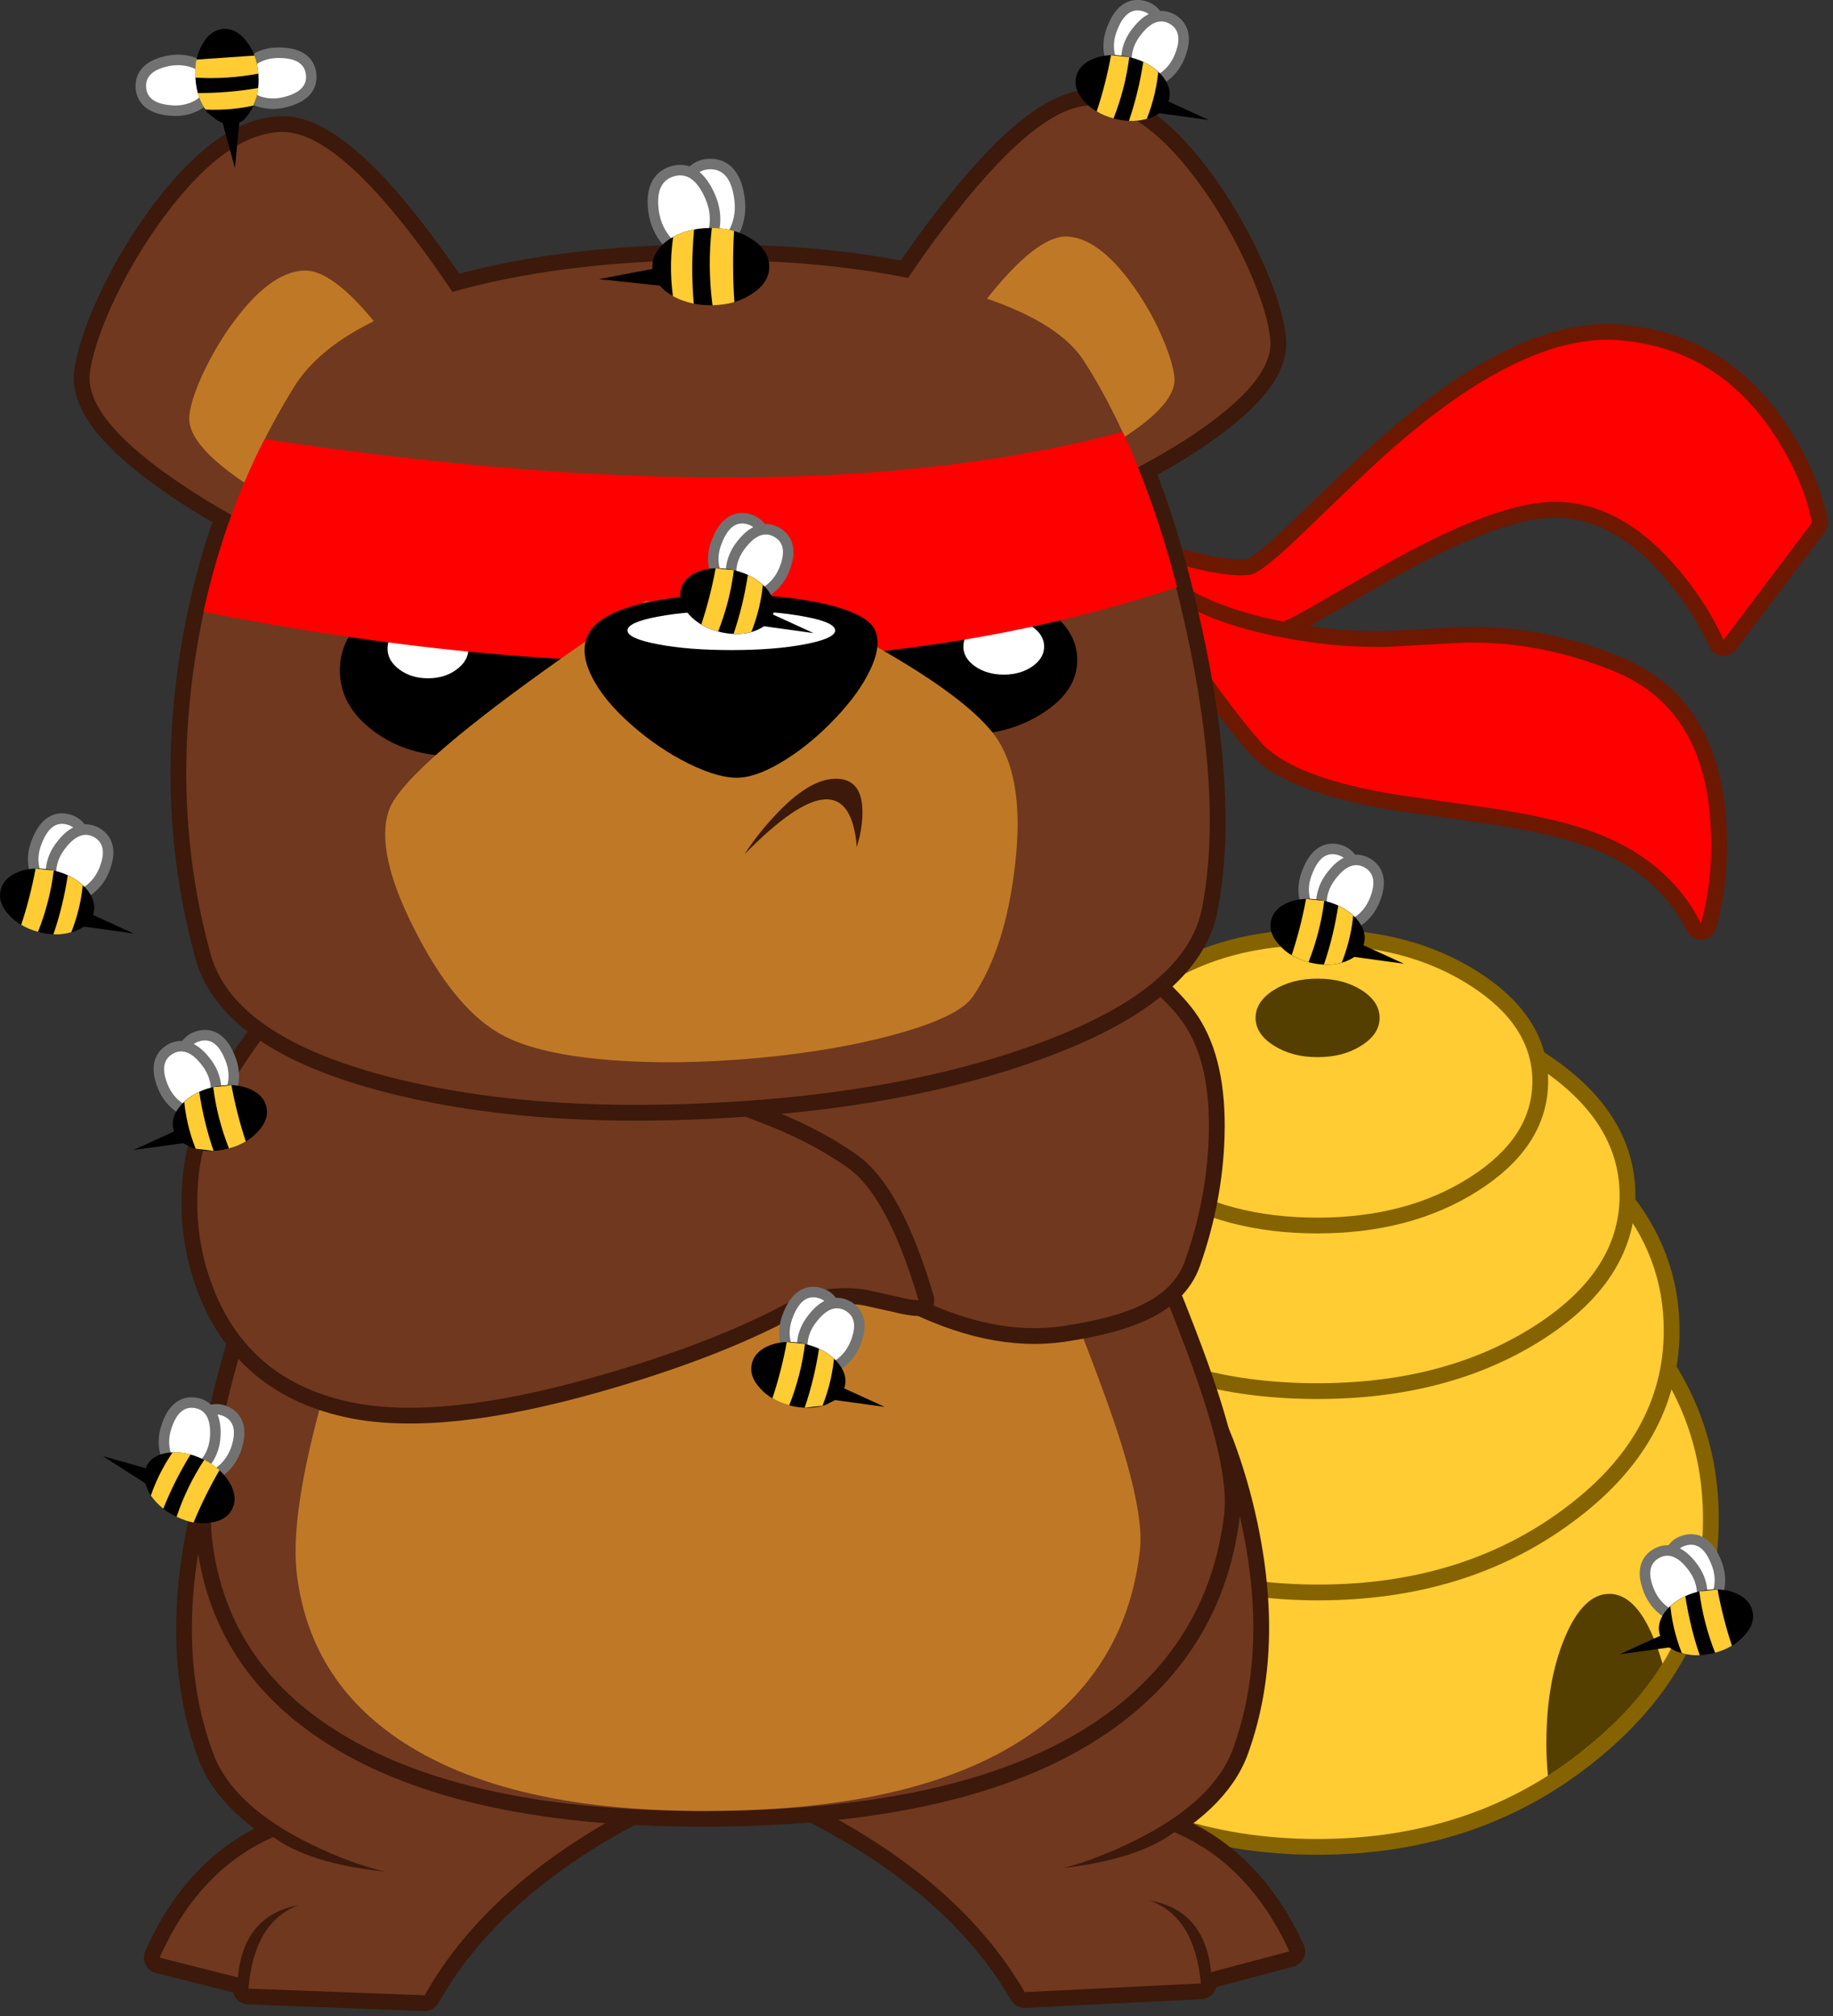 <?xml version="1.0" encoding="UTF-8" standalone="no"?>
<svg xmlns:xlink="http://www.w3.org/1999/xlink" height="575.35px" width="523.15px" xmlns="http://www.w3.org/2000/svg">
  <rect width="100%" height="100%" fill="#333333" stroke="none"/>
  <g transform="matrix(1.0, 0.0, 0.0, 1.0, 274.25, 315.75)">
    <path d="M232.45 -191.25 Q240.55 -178.7 242.9 -166.6 L217.65 -133.15 Q213.2 -143.2 204.9 -153.15 188.2 -172.95 168.65 -172.55 151.35 -172.1 118.45 -153.15 98.55 -141.65 96.25 -140.45 85.6 -134.85 81.0 -135.4 72.15 -136.3 54.95 -149.3 L39.5 -162.05 Q53.75 -157.15 58.5 -155.75 75.45 -150.75 82.5 -151.75 85.75 -152.2 97.25 -163.3 117.15 -182.55 122.45 -187.15 160.7 -220.9 187.95 -218.65 216.25 -216.35 232.45 -191.25" fill="#ffffff" fill-rule="evenodd" stroke="none"/>
    <path d="M232.45 -191.25 Q216.25 -216.35 187.95 -218.65 160.7 -220.9 122.45 -187.15 117.15 -182.55 97.25 -163.3 85.75 -152.2 82.5 -151.75 75.45 -150.75 58.5 -155.75 53.75 -157.15 39.5 -162.05 L54.95 -149.3 Q72.15 -136.3 81.0 -135.4 85.6 -134.85 96.25 -140.45 98.55 -141.65 118.45 -153.15 151.35 -172.1 168.65 -172.55 188.2 -172.95 204.9 -153.15 213.2 -143.2 217.65 -133.15 L242.9 -166.6 Q240.55 -178.7 232.45 -191.25 Z" fill="none" stroke="#6d1800" stroke-linecap="square" stroke-linejoin="round" stroke-width="9.0"/>
    <path d="M232.45 -191.25 Q240.55 -178.7 242.9 -166.6 L217.65 -133.15 Q213.2 -143.2 204.9 -153.15 188.2 -172.95 168.65 -172.55 151.35 -172.1 118.45 -153.15 98.55 -141.65 96.25 -140.45 85.6 -134.85 81.0 -135.4 72.15 -136.3 54.95 -149.3 L39.5 -162.05 Q53.75 -157.15 58.5 -155.75 75.45 -150.75 82.5 -151.75 85.75 -152.2 97.25 -163.3 117.15 -182.55 122.45 -187.15 160.7 -220.9 187.95 -218.65 216.25 -216.35 232.45 -191.25" fill="#ff0000" fill-rule="evenodd" stroke="none"/>
    <path d="M-206.75 89.75 L-196.9 92.85 -93.4 200.05 Q-135.25 221.95 -153.05 253.6 L-203.35 251.7 Q-201.75 232.6 -189.0 227.85 -204.75 230.8 -206.35 248.5 L-228.7 242.85 Q-217.5 217.75 -196.25 208.45 -185.85 216.05 -164.45 218.3 -174.45 215.9 -185.6 210.45 -207.85 199.5 -213.4 184.6 -223.85 156.45 -216.35 120.25 -214.0 109.0 -210.1 98.2 L-206.75 89.75" fill="#ffffff" fill-rule="evenodd" stroke="none"/>
    <path d="M-206.75 89.75 L-210.1 98.2 Q-214.0 109.0 -216.35 120.25 -223.85 156.45 -213.4 184.6 -207.85 199.5 -185.6 210.45 -174.45 215.9 -164.45 218.3 -185.85 216.05 -196.25 208.45 -217.5 217.75 -228.7 242.85 L-206.35 248.5 Q-204.75 230.8 -189.0 227.85 -201.75 232.6 -203.35 251.7 L-153.05 253.6 Q-135.25 221.95 -93.4 200.05 L-196.9 92.85 -206.75 89.75 Z" fill="none" stroke="#3c190a" stroke-linecap="square" stroke-linejoin="round" stroke-width="9.0"/>
    <path d="M-206.75 89.75 L-196.9 92.85 -93.4 200.05 Q-135.25 221.95 -153.05 253.6 L-203.35 251.7 Q-201.75 232.6 -189.0 227.85 -204.75 230.8 -206.35 248.5 L-228.7 242.85 Q-217.5 217.75 -196.25 208.45 -185.85 216.05 -164.45 218.3 -174.45 215.9 -185.6 210.45 -207.85 199.5 -213.4 184.6 -223.85 156.45 -216.35 120.25 -214.0 109.0 -210.1 98.2 L-206.75 89.75" fill="#70381f" fill-rule="evenodd" stroke="none"/>
    <path d="M211.8 117.65 Q211.8 155.55 179.55 182.15 147.3 209.0 101.7 209.0 56.15 209.0 23.85 182.15 -8.3 155.55 -8.3 117.65 -8.3 92.9 5.4 72.95 7.2 93.0 33.2 107.5 61.15 123.1 100.65 123.1 140.15 123.1 168.05 107.5 195.9 92.0 196.05 70.1 211.8 91.15 211.8 117.65" fill="#ffffff" fill-rule="evenodd" stroke="none"/>
    <path d="M211.8 117.65 Q211.8 155.55 179.55 182.15 147.3 209.0 101.7 209.0 56.15 209.0 23.85 182.15 -8.3 155.55 -8.3 117.65 -8.3 92.9 5.4 72.95 7.2 93.0 33.2 107.5 61.15 123.1 100.65 123.1 140.15 123.1 168.05 107.5 195.9 92.0 196.05 70.1 211.8 91.15 211.8 117.65 Z" fill="none" stroke="#856301" stroke-linecap="square" stroke-linejoin="round" stroke-width="9.0"/>
    <path d="M211.8 117.65 Q211.8 155.55 179.55 182.15 147.3 209.0 101.7 209.0 56.15 209.0 23.85 182.15 -8.3 155.55 -8.3 117.65 -8.3 92.9 5.4 72.95 7.2 93.0 33.2 107.5 61.15 123.1 100.65 123.1 140.15 123.1 168.05 107.5 195.9 92.0 196.05 70.1 211.8 91.15 211.8 117.65" fill="#ffcc33" fill-rule="evenodd" stroke="none"/>
    <path d="M200.6 63.85 Q200.6 93.95 171.7 115.1 142.8 136.4 102.0 136.4 61.15 136.4 32.25 115.1 3.4 93.95 3.4 63.85 3.4 44.2 15.7 28.3 17.3 44.25 40.6 55.8 65.6 68.2 101.0 68.2 136.4 68.2 161.4 55.8 186.35 43.45 186.45 26.1 200.6 42.8 200.6 63.85" fill="#cd960d" fill-rule="evenodd" stroke="none"/>
    <path d="M200.6 63.85 Q200.6 93.95 171.7 115.1 142.8 136.4 102.0 136.4 61.15 136.4 32.25 115.1 3.4 93.95 3.4 63.85 3.4 44.2 15.7 28.3 17.3 44.25 40.6 55.8 65.6 68.2 101.0 68.2 136.4 68.2 161.4 55.8 186.35 43.45 186.45 26.1 200.6 42.8 200.6 63.85 Z" fill="none" stroke="#856301" stroke-linecap="square" stroke-linejoin="round" stroke-width="9.0"/>
    <path d="M200.6 63.85 Q200.6 93.95 171.7 115.1 142.8 136.4 102.0 136.4 61.15 136.4 32.25 115.1 3.4 93.95 3.4 63.85 3.4 44.2 15.7 28.3 17.3 44.25 40.6 55.8 65.6 68.2 101.0 68.2 136.4 68.2 161.4 55.8 186.35 43.45 186.45 26.1 200.6 42.8 200.6 63.85" fill="#ffcc33" fill-rule="evenodd" stroke="none"/>
    <path d="M101.7 -28.25 Q137.45 -28.25 162.7 -12.55 188.0 3.15 188.0 25.35 188.0 47.55 162.7 63.25 137.45 78.95 101.7 78.95 65.95 78.95 40.65 63.25 15.35 47.55 15.35 25.35 15.35 3.15 40.65 -12.55 65.95 -28.25 101.7 -28.25" fill="#ffcc33" fill-rule="evenodd" stroke="none"/>
    <path d="M101.7 -28.25 Q137.45 -28.25 162.7 -12.55 188.0 3.15 188.0 25.35 188.0 47.55 162.7 63.25 137.45 78.95 101.7 78.95 65.95 78.95 40.65 63.25 15.35 47.55 15.35 25.35 15.35 3.15 40.65 -12.55 65.95 -28.25 101.7 -28.25 Z" fill="none" stroke="#856301" stroke-linecap="square" stroke-linejoin="round" stroke-width="9.0"/>
    <path d="M101.7 -28.25 Q137.45 -28.25 162.7 -12.55 188.0 3.15 188.0 25.35 188.0 47.55 162.7 63.25 137.45 78.95 101.7 78.95 65.95 78.95 40.65 63.25 15.35 47.55 15.35 25.35 15.35 3.15 40.65 -12.55 65.95 -28.25 101.7 -28.25" fill="#ffcc33" fill-rule="evenodd" stroke="none"/>
    <path d="M101.7 -46.1 Q127.15 -46.1 145.1 -34.7 163.1 -23.3 163.1 -7.2 163.1 8.9 145.1 20.3 127.15 31.7 101.7 31.7 76.3 31.7 58.3 20.3 40.35 8.9 40.35 -7.2 40.35 -23.3 58.3 -34.7 76.3 -46.1 101.7 -46.1" fill="#ffffff" fill-rule="evenodd" stroke="none"/>
    <path d="M101.7 -46.1 Q127.15 -46.1 145.1 -34.7 163.1 -23.3 163.1 -7.2 163.1 8.9 145.1 20.3 127.15 31.7 101.7 31.7 76.3 31.7 58.3 20.3 40.35 8.9 40.35 -7.2 40.35 -23.3 58.3 -34.7 76.3 -46.1 101.7 -46.1 Z" fill="none" stroke="#856301" stroke-linecap="square" stroke-linejoin="round" stroke-width="9.0"/>
    <path d="M101.7 -46.1 Q127.15 -46.1 145.1 -34.7 163.1 -23.3 163.1 -7.2 163.1 8.9 145.1 20.3 127.15 31.7 101.7 31.7 76.3 31.7 58.3 20.3 40.35 8.9 40.35 -7.2 40.35 -23.3 58.3 -34.7 76.3 -46.1 101.7 -46.1" fill="#ffcc33" fill-rule="evenodd" stroke="none"/>
    <path d="M101.8 -36.5 Q109.15 -36.5 114.3 -33.25 119.5 -29.95 119.5 -25.3 119.5 -20.7 114.3 -17.4 109.15 -14.1 101.8 -14.1 94.5 -14.1 89.3 -17.4 84.1 -20.7 84.1 -25.3 84.1 -29.95 89.3 -33.25 94.5 -36.5 101.8 -36.5" fill="#543e00" fill-rule="evenodd" stroke="none"/>
    <path d="M200.25 159.0 Q192.5 171.5 179.55 182.15 173.75 187.0 167.55 190.95 167.1 186.55 167.1 181.75 167.1 164.05 172.35 151.55 177.6 139.05 185.05 139.05 192.45 139.05 197.65 151.55 199.15 155.05 200.25 159.0" fill="#543e00" fill-rule="evenodd" stroke="none"/>
    <path d="M70.1 88.25 L60.25 91.45 -42.05 199.75 Q0.0 221.25 18.2 252.7 L68.5 250.2 Q66.7 231.1 53.85 226.55 69.6 229.3 71.4 247.0 L93.75 241.05 Q82.25 216.15 60.9 207.05 50.6 214.75 29.2 217.3 39.2 214.7 50.25 209.15 72.4 198.0 77.75 183.0 87.9 154.75 80.0 118.65 77.55 107.4 73.55 96.7 L70.1 88.25" fill="#ffffff" fill-rule="evenodd" stroke="none"/>
    <path d="M70.1 88.25 L73.55 96.7 Q77.55 107.4 80.0 118.65 87.9 154.75 77.75 183.0 72.4 198.0 50.25 209.15 39.2 214.7 29.2 217.3 50.6 214.75 60.9 207.05 82.25 216.15 93.75 241.05 L71.4 247.0 Q69.6 229.3 53.85 226.55 66.7 231.1 68.5 250.2 L18.2 252.7 Q0.0 221.25 -42.05 199.75 L60.25 91.45 70.1 88.25 Z" fill="none" stroke="#3c190a" stroke-linecap="square" stroke-linejoin="round" stroke-width="9.0"/>
    <path d="M70.1 88.25 L60.25 91.45 -42.05 199.75 Q0.0 221.25 18.2 252.7 L68.5 250.2 Q66.7 231.1 53.85 226.55 69.6 229.3 71.4 247.0 L93.75 241.05 Q82.25 216.15 60.9 207.05 50.6 214.75 29.2 217.3 39.2 214.7 50.25 209.15 72.4 198.0 77.75 183.0 87.9 154.75 80.0 118.65 77.55 107.4 73.55 96.7 L70.1 88.25" fill="#70381f" fill-rule="evenodd" stroke="none"/>
    <path d="M67.7 78.85 Q76.55 104.65 75.15 116.3 71.2 149.4 45.7 170.2 11.1 198.4 -60.0 200.75 -134.65 203.2 -174.45 180.4 -209.15 160.5 -213.65 124.1 -215.55 109.1 -208.8 81.75 -204.05 62.6 -193.1 30.9 L-177.55 -14.8 Q-171.1 -35.95 -173.2 -41.2 -174.25 -44.0 -143.45 -47.05 -115.35 -49.85 -75.4 -51.5 -34.5 -53.2 -7.25 -52.7 23.55 -52.0 22.45 -48.55 20.25 -41.6 28.45 -18.85 32.85 -6.7 47.85 28.75 62.0 62.15 67.7 78.85" fill="#ffffff" fill-rule="evenodd" stroke="none"/>
    <path d="M67.7 78.85 Q62.0 62.15 47.85 28.75 32.85 -6.7 28.45 -18.85 20.25 -41.6 22.45 -48.55 23.55 -52.0 -7.25 -52.7 -34.5 -53.2 -75.4 -51.5 -115.35 -49.85 -143.45 -47.05 -174.25 -44.0 -173.2 -41.2 -171.1 -35.95 -177.55 -14.8 L-193.1 30.9 Q-204.05 62.6 -208.8 81.75 -215.55 109.1 -213.65 124.1 -209.15 160.5 -174.45 180.4 -134.65 203.2 -60.0 200.75 11.1 198.4 45.7 170.2 71.2 149.4 75.15 116.3 76.55 104.65 67.7 78.85 Z" fill="none" stroke="#3c190a" stroke-linecap="square" stroke-linejoin="round" stroke-width="9.0"/>
    <path d="M67.7 78.85 Q76.55 104.65 75.15 116.3 71.2 149.4 45.7 170.2 11.1 198.4 -60.0 200.75 -134.65 203.2 -174.45 180.4 -209.15 160.5 -213.65 124.1 -215.55 109.1 -208.8 81.75 -204.05 62.6 -193.1 30.9 L-177.55 -14.8 Q-171.1 -35.95 -173.2 -41.2 -174.25 -44.0 -143.45 -47.05 -115.35 -49.85 -75.4 -51.5 -34.5 -53.2 -7.25 -52.7 23.55 -52.0 22.45 -48.55 20.25 -41.6 28.45 -18.85 32.85 -6.7 47.85 28.75 62.0 62.15 67.7 78.85" fill="#70381f" fill-rule="evenodd" stroke="none"/>
    <path d="M44.9 93.5 Q52.25 116.3 51.1 126.5 47.85 155.6 26.6 173.9 -2.25 198.7 -61.55 200.8 -123.65 202.95 -156.85 182.85 -185.7 165.35 -189.55 133.25 -191.1 120.05 -185.5 96.05 -181.55 79.15 -172.4 51.25 L-159.5 11.05 Q-154.15 -7.5 -155.8 -12.15 -156.75 -14.65 -131.1 -17.3 -107.65 -19.8 -74.35 -21.25 -40.35 -22.7 -17.55 -22.25 8.05 -21.65 7.15 -18.6 5.35 -12.5 12.15 7.55 15.85 18.2 28.35 49.45 40.15 78.85 44.9 93.5" fill="#bf7926" fill-rule="evenodd" stroke="none"/>
    <path d="M70.75 8.15 Q70.25 26.25 63.95 44.05 61.1 52.1 51.5 56.65 43.5 60.5 29.05 62.65 8.6 65.7 -15.7 53.05 -23.25 49.1 -30.3 44.05 L-35.85 39.8 Q-38.65 37.1 -41.55 36.1 -47.3 34.1 -46.6 43.85 L-89.05 46.55 Q-85.8 36.85 -79.7 24.4 -67.4 -0.4 -52.85 -13.85 -38.45 -27.1 -9.5 -46.05 4.9 -55.45 16.05 -62.2 L36.35 -48.25 Q57.85 -32.45 63.9 -23.25 71.3 -12.0 70.75 8.15" fill="#ffffff" fill-rule="evenodd" stroke="none"/>
    <path d="M70.75 8.15 Q70.25 26.25 63.95 44.05 61.1 52.1 51.5 56.65 43.5 60.5 29.05 62.65 8.6 65.7 -15.7 53.05 -23.25 49.1 -30.3 44.05 L-35.85 39.8 Q-38.65 37.1 -41.55 36.1 -47.3 34.1 -46.6 43.85 L-89.05 46.55 Q-85.8 36.85 -79.7 24.4 -67.4 -0.4 -52.85 -13.85 -38.45 -27.1 -9.5 -46.05 4.9 -55.45 16.05 -62.2 L36.35 -48.25 Q57.85 -32.45 63.9 -23.25 71.3 -12.0 70.75 8.15 Z" fill="none" stroke="#3c190a" stroke-linecap="square" stroke-linejoin="round" stroke-width="9.0"/>
    <path d="M70.75 8.15 Q70.25 26.25 63.95 44.05 61.1 52.1 51.5 56.65 43.5 60.5 29.05 62.65 8.6 65.7 -15.7 53.05 -23.25 49.1 -30.3 44.05 L-35.85 39.8 Q-38.65 37.1 -41.55 36.1 -47.3 34.1 -46.6 43.85 L-89.05 46.55 Q-85.8 36.85 -79.7 24.4 -67.4 -0.4 -52.85 -13.85 -38.45 -27.1 -9.5 -46.05 4.9 -55.45 16.05 -62.2 L36.35 -48.25 Q57.85 -32.45 63.9 -23.25 71.3 -12.0 70.75 8.15" fill="#70381f" fill-rule="evenodd" stroke="none"/>
    <path d="M-58.75 3.95 Q-43.4 9.6 -32.3 17.45 -20.9 25.5 -12.1 55.25 -14.05 55.3 -18.6 54.15 L-27.2 52.25 Q-39.1 50.45 -49.25 55.9 -70.95 67.65 -104.45 77.15 -147.85 89.45 -173.2 84.55 -203.75 78.55 -213.95 50.3 -218.0 39.25 -217.95 26.9 -217.9 15.8 -214.75 7.65 -206.65 -13.35 -187.55 -33.35 -177.95 -43.35 -170.05 -49.15 L-135.45 -45.75 -101.15 -42.0 -100.5 -38.4 Q-99.6 -33.85 -97.9 -29.5 -92.5 -15.4 -81.9 -7.6 -73.8 -1.6 -58.75 3.95" fill="#ffffff" fill-rule="evenodd" stroke="none"/>
    <path d="M-58.75 3.95 Q-73.8 -1.6 -81.9 -7.6 -92.5 -15.4 -97.9 -29.5 -99.6 -33.85 -100.5 -38.4 L-101.15 -42.0 -135.45 -45.75 -170.05 -49.15 Q-177.95 -43.35 -187.55 -33.35 -206.65 -13.35 -214.75 7.65 -217.9 15.8 -217.95 26.9 -218.0 39.25 -213.95 50.3 -203.75 78.55 -173.2 84.55 -147.85 89.45 -104.45 77.15 -70.95 67.65 -49.25 55.9 -39.1 50.45 -27.2 52.25 L-18.6 54.15 Q-14.05 55.3 -12.1 55.25 -20.9 25.5 -32.3 17.45 -43.4 9.6 -58.75 3.95 Z" fill="none" stroke="#3c190a" stroke-linecap="square" stroke-linejoin="round" stroke-width="9.0"/>
    <path d="M-58.75 3.95 Q-43.4 9.6 -32.3 17.45 -20.9 25.5 -12.1 55.25 -14.05 55.3 -18.6 54.15 L-27.2 52.25 Q-39.1 50.45 -49.25 55.9 -70.95 67.65 -104.45 77.15 -147.85 89.45 -173.2 84.55 -203.75 78.55 -213.95 50.3 -218.0 39.25 -217.95 26.9 -217.9 15.8 -214.75 7.65 -206.65 -13.35 -187.55 -33.35 -177.95 -43.35 -170.05 -49.15 L-135.45 -45.75 -101.15 -42.0 -100.5 -38.4 Q-99.6 -33.85 -97.9 -29.5 -92.5 -15.4 -81.9 -7.6 -73.8 -1.6 -58.75 3.95" fill="#70381f" fill-rule="evenodd" stroke="none"/>
    <path d="M121.35 -131.15 L141.15 -132.25 Q163.8 -133.4 186.45 -124.2 211.55 -113.95 213.85 -82.0 215.05 -66.0 211.2 -52.15 209.5 -56.0 206.1 -60.4 195.85 -73.6 176.8 -79.6 167.4 -82.6 151.85 -85.05 L125.55 -88.8 Q94.6 -93.65 85.45 -104.1 75.75 -115.25 61.05 -137.1 L48.35 -156.8 Q49.45 -156.2 52.25 -152.85 55.55 -149.0 58.95 -146.4 71.05 -137.25 95.85 -133.1 108.7 -130.95 121.35 -131.15" fill="#ffffff" fill-rule="evenodd" stroke="none"/>
    <path d="M121.35 -131.15 Q108.7 -130.95 95.85 -133.1 71.05 -137.25 58.95 -146.4 55.55 -149.0 52.25 -152.85 49.45 -156.2 48.35 -156.8 L61.05 -137.1 Q75.75 -115.25 85.45 -104.1 94.6 -93.65 125.55 -88.8 L151.85 -85.05 Q167.4 -82.6 176.8 -79.6 195.85 -73.6 206.1 -60.4 209.5 -56.0 211.2 -52.15 215.05 -66.0 213.85 -82.0 211.55 -113.95 186.45 -124.2 163.8 -133.4 141.15 -132.25 L121.35 -131.15 Z" fill="none" stroke="#6d1800" stroke-linecap="square" stroke-linejoin="round" stroke-width="9.0"/>
    <path d="M121.35 -131.15 L141.15 -132.25 Q163.8 -133.4 186.45 -124.2 211.55 -113.95 213.85 -82.0 215.05 -66.0 211.2 -52.15 209.5 -56.0 206.1 -60.4 195.85 -73.6 176.8 -79.6 167.4 -82.6 151.85 -85.05 L125.55 -88.8 Q94.6 -93.65 85.45 -104.1 75.75 -115.25 61.05 -137.1 L48.35 -156.8 Q49.45 -156.2 52.25 -152.85 55.55 -149.0 58.95 -146.4 71.05 -137.25 95.85 -133.1 108.7 -130.95 121.35 -131.15" fill="#ff0000" fill-rule="evenodd" stroke="none"/>
    <path d="M-145.85 -232.25 Q-115.45 -240.95 -75.6 -241.5 -36.8 -241.95 -6.35 -234.5 26.2 -226.6 35.15 -212.7 53.9 -183.5 64.3 -136.0 74.9 -87.8 68.8 -56.5 64.2 -33.35 21.65 -17.85 -17.0 -3.7 -70.75 -1.05 -124.65 1.7 -164.1 -8.7 -207.7 -20.2 -214.15 -43.5 -225.2 -83.6 -218.65 -127.2 -212.15 -170.25 -190.15 -205.6 -179.5 -222.55 -145.85 -232.25" fill="#ffffff" fill-rule="evenodd" stroke="none"/>
    <path d="M-145.85 -232.25 Q-115.45 -240.95 -75.6 -241.5 -36.8 -241.95 -6.35 -234.5 26.2 -226.6 35.15 -212.7 53.9 -183.5 64.3 -136.0 74.9 -87.8 68.8 -56.5 64.2 -33.35 21.65 -17.85 -17.0 -3.7 -70.75 -1.05 -124.65 1.7 -164.1 -8.7 -207.7 -20.2 -214.15 -43.5 -225.2 -83.6 -218.65 -127.2 -212.15 -170.25 -190.15 -205.6 -179.5 -222.55 -145.85 -232.25 Z" fill="none" stroke="#3c190a" stroke-linecap="square" stroke-linejoin="round" stroke-width="9.0"/>
    <path d="M-1.75 -254.75 Q23.15 -286.5 37.8 -285.6 53.9 -284.65 71.2 -258.85 78.05 -248.45 82.9 -237.15 87.6 -226.15 88.3 -218.9 89.55 -207.1 65.45 -191.15 57.9 -186.2 48.75 -181.45 L41.1 -177.65 -23.75 -222.9 -17.45 -232.9 Q-9.6 -244.85 -1.75 -254.75" fill="#ffffff" fill-rule="evenodd" stroke="none"/>
    <path d="M-1.75 -254.75 Q23.15 -286.5 37.8 -285.6 53.9 -284.65 71.2 -258.85 78.05 -248.45 82.9 -237.15 87.6 -226.15 88.3 -218.9 89.55 -207.1 65.45 -191.15 57.9 -186.2 48.75 -181.45 L41.1 -177.65 -23.75 -222.9 -17.45 -232.9 Q-9.6 -244.85 -1.75 -254.75 Z" fill="none" stroke="#3c190a" stroke-linecap="round" stroke-linejoin="round" stroke-width="9.0"/>
    <path d="M-1.75 -254.75 Q23.15 -286.5 37.8 -285.6 53.9 -284.65 71.2 -258.85 78.05 -248.45 82.9 -237.15 87.6 -226.15 88.3 -218.9 89.55 -207.1 65.45 -191.15 57.9 -186.2 48.75 -181.45 L41.1 -177.65 -23.75 -222.9 -17.45 -232.9 Q-9.6 -244.85 -1.75 -254.75" fill="#70381f" fill-rule="evenodd" stroke="none"/>
    <path d="M6.75 -229.65 Q21.7 -248.8 30.5 -248.25 40.2 -247.65 50.6 -232.1 54.75 -225.9 57.65 -219.05 60.45 -212.45 60.95 -208.1 61.65 -200.95 47.2 -191.4 42.65 -188.4 37.15 -185.5 L32.55 -183.25 -6.55 -210.45 -2.7 -216.5 Q2.0 -223.65 6.75 -229.65" fill="#bf7926" fill-rule="evenodd" stroke="none"/>
    <path d="M-153.65 -244.6 Q-178.8 -278.65 -194.1 -278.1 -210.9 -277.5 -229.6 -250.9 -237.1 -240.15 -242.45 -228.4 -247.6 -216.95 -248.6 -209.35 -250.15 -196.95 -225.45 -179.6 -217.7 -174.15 -208.35 -168.9 L-200.45 -164.7 -131.55 -210.45 -137.9 -221.15 Q-145.75 -233.95 -153.65 -244.6" fill="#ffffff" fill-rule="evenodd" stroke="none"/>
    <path d="M-153.65 -244.6 Q-178.8 -278.65 -194.1 -278.1 -210.9 -277.5 -229.6 -250.9 -237.1 -240.15 -242.45 -228.4 -247.6 -216.95 -248.6 -209.35 -250.15 -196.95 -225.45 -179.6 -217.7 -174.15 -208.35 -168.9 L-200.45 -164.7 -131.55 -210.45 -137.9 -221.15 Q-145.75 -233.95 -153.65 -244.6 Z" fill="none" stroke="#3c190a" stroke-linecap="round" stroke-linejoin="round" stroke-width="9.0"/>
    <path d="M-153.65 -244.6 Q-178.8 -278.65 -194.1 -278.1 -210.9 -277.5 -229.6 -250.9 -237.1 -240.15 -242.45 -228.4 -247.6 -216.95 -248.6 -209.35 -250.15 -196.95 -225.45 -179.6 -217.7 -174.15 -208.35 -168.9 L-200.45 -164.7 -131.55 -210.45 -137.9 -221.15 Q-145.75 -233.95 -153.65 -244.6" fill="#70381f" fill-rule="evenodd" stroke="none"/>
    <path d="M-163.1 -218.4 Q-178.25 -238.85 -187.45 -238.55 -197.55 -238.2 -208.85 -222.15 -213.3 -215.7 -216.55 -208.65 -219.7 -201.75 -220.2 -197.2 -221.15 -189.75 -206.3 -179.25 -201.65 -176.0 -196.05 -172.8 L-191.25 -170.35 -149.8 -197.85 -153.6 -204.3 Q-158.35 -212.0 -163.1 -218.4" fill="#bf7926" fill-rule="evenodd" stroke="none"/>
    <path d="M-145.85 -232.25 Q-115.45 -240.95 -75.6 -241.5 -36.8 -241.95 -6.35 -234.5 26.2 -226.6 35.15 -212.7 53.9 -183.5 64.3 -136.0 74.9 -87.8 68.8 -56.5 64.2 -33.35 21.65 -17.85 -17.0 -3.7 -70.75 -1.05 -124.65 1.7 -164.1 -8.7 -207.7 -20.2 -214.15 -43.5 -225.2 -83.6 -218.65 -127.2 -212.15 -170.25 -190.15 -205.6 -179.5 -222.55 -145.85 -232.25" fill="#70381f" fill-rule="evenodd" stroke="none"/>
    <path d="M23.4 -112.3 Q13.65 -105.95 -0.2 -105.95 -14.05 -105.95 -23.85 -112.3 -33.6 -118.55 -33.6 -127.45 -33.6 -136.3 -23.85 -142.65 -14.05 -148.9 -0.2 -148.9 13.65 -148.9 23.4 -142.65 33.2 -136.3 33.2 -127.45 33.2 -118.55 23.4 -112.3" fill="#000000" fill-rule="evenodd" stroke="none"/>
    <path d="M20.4 -125.6 Q17.0 -123.25 12.25 -123.25 7.45 -123.25 4.05 -125.6 0.7 -127.95 0.7 -131.25 0.7 -134.55 4.05 -136.9 7.45 -139.25 12.25 -139.25 17.0 -139.25 20.4 -136.9 23.75 -134.55 23.75 -131.25 23.75 -127.95 20.4 -125.6" fill="#ffffff" fill-rule="evenodd" stroke="none"/>
    <path d="M-121.4 -141.7 Q-111.8 -134.55 -111.8 -124.45 -111.8 -114.35 -121.4 -107.15 -131.0 -100.0 -144.55 -100.0 -158.1 -100.0 -167.65 -107.15 -177.25 -114.35 -177.25 -124.45 -177.25 -134.55 -167.65 -141.7 -158.1 -148.9 -144.55 -148.9 -131.0 -148.9 -121.4 -141.7" fill="#000000" fill-rule="evenodd" stroke="none"/>
    <path d="M-143.95 -124.7 Q-147.3 -122.2 -152.1 -122.2 -156.9 -122.2 -160.25 -124.7 -163.65 -127.2 -163.65 -130.7 -163.65 -134.15 -160.25 -136.65 -156.9 -139.15 -152.1 -139.15 -147.3 -139.15 -143.95 -136.65 -140.55 -134.15 -140.55 -130.7 -140.55 -127.2 -143.95 -124.7" fill="#ffffff" fill-rule="evenodd" stroke="none"/>
    <path d="M46.15 -192.5 Q55.25 -173.1 61.7 -148.2 -55.9 -109.05 -217.25 -141.4 L-216.15 -141.2 Q-210.5 -167.35 -198.75 -190.45 -45.95 -167.35 47.65 -192.9 L46.15 -192.5" fill="#ff0000" fill-rule="evenodd" stroke="none"/>
    <path d="M-89.85 -144.25 Q-89.5 -143.95 -69.95 -144.3 L-50.55 -144.8 -26.3 -132.45 Q-0.25 -117.95 8.65 -107.2 18.55 -95.3 15.45 -68.9 12.75 -45.2 3.5 -31.5 -0.4 -25.65 -18.4 -20.7 -35.4 -15.95 -58.05 -13.85 -81.6 -11.7 -101.0 -13.35 -122.55 -15.15 -132.45 -21.3 -145.1 -29.0 -156.0 -50.65 -167.35 -72.95 -163.2 -84.65 -159.6 -94.7 -124.4 -120.45 -106.75 -133.35 -89.85 -144.25" fill="#bf7926" fill-rule="evenodd" stroke="none"/>
    <path d="M-25.9 -124.6 Q-29.0 -118.0 -35.8 -110.85 -42.4 -103.85 -49.7 -99.2 -57.5 -94.2 -63.15 -93.85 -68.8 -93.5 -77.7 -97.85 -86.25 -102.1 -93.9 -108.8 -102.05 -115.95 -105.4 -122.8 -109.2 -130.45 -105.8 -135.7 -102.35 -140.95 -89.9 -143.8 -78.7 -146.25 -63.9 -146.05 -49.5 -145.9 -38.55 -143.35 -26.85 -140.55 -24.65 -136.2 -22.45 -131.85 -25.9 -124.6" fill="#000000" fill-rule="evenodd" stroke="none"/>
    <path d="M-65.5 -130.25 Q-77.8 -130.25 -86.45 -131.9 -95.15 -133.55 -95.15 -135.85 -95.15 -138.2 -86.45 -139.8 -77.8 -141.45 -65.5 -141.45 -53.25 -141.45 -44.6 -139.8 -35.9 -138.2 -35.9 -135.85 -35.9 -133.55 -44.6 -131.9 -53.25 -130.25 -65.5 -130.25" fill="#ffffff" fill-rule="evenodd" stroke="none"/>
    <path d="M-29.7 -74.0 Q-32.05 -102.3 -61.75 -72.0 -58.3 -77.4 -53.35 -82.75 -43.4 -93.55 -35.7 -93.55 -28.0 -93.55 -28.1 -83.75 -28.1 -80.7 -28.9 -77.05 L-29.7 -74.0" fill="#3c190a" fill-rule="evenodd" stroke="none"/>
    <path d="M-65.85 -250.7 Q-67.0 -248.4 -68.7 -247.2 -70.05 -246.45 -71.5 -246.4 -72.95 -246.45 -74.3 -247.2 -76.05 -248.4 -77.15 -250.7 -79.0 -254.5 -78.4 -259.0 -77.25 -267.45 -71.5 -267.45 -65.85 -267.45 -64.7 -259.0 -64.05 -254.5 -65.85 -250.7" fill="#ff0000" fill-rule="evenodd" stroke="none"/>
    <path d="M-65.85 -250.7 Q-67.0 -248.4 -68.7 -247.2 -70.05 -246.45 -71.5 -246.4 -72.95 -246.45 -74.3 -247.2 -76.05 -248.4 -77.15 -250.7 -79.0 -254.5 -78.4 -259.0 -77.25 -267.45 -71.5 -267.45 -65.85 -267.45 -64.7 -259.0 -64.05 -254.5 -65.85 -250.7 Z" fill="none" stroke="#727272" stroke-linecap="round" stroke-linejoin="round" stroke-width="6.0"/>
    <path d="M-65.85 -250.7 Q-67.0 -248.4 -68.7 -247.2 -70.05 -246.45 -71.5 -246.4 -72.95 -246.45 -74.3 -247.2 -76.05 -248.4 -77.15 -250.7 -79.0 -254.5 -78.4 -259.0 -77.25 -267.45 -71.5 -267.45 -65.85 -267.45 -64.7 -259.0 -64.05 -254.5 -65.85 -250.7" fill="#ffffff" fill-rule="evenodd" stroke="none"/>
    <path d="M-71.85 -250.9 Q-72.3 -248.4 -73.65 -246.75 -74.75 -245.65 -76.05 -245.2 L-79.0 -245.25 Q-81.05 -245.9 -82.7 -247.8 -85.5 -250.95 -86.2 -255.45 -87.4 -263.85 -81.85 -265.45 -76.45 -267.0 -73.0 -259.2 -71.15 -255.05 -71.85 -250.9" fill="#ff0000" fill-rule="evenodd" stroke="none"/>
    <path d="M-71.85 -250.9 Q-72.3 -248.4 -73.65 -246.75 -74.75 -245.65 -76.05 -245.2 L-79.0 -245.25 Q-81.05 -245.9 -82.7 -247.8 -85.5 -250.95 -86.2 -255.45 -87.4 -263.85 -81.85 -265.45 -76.45 -267.0 -73.0 -259.2 -71.15 -255.05 -71.85 -250.9 Z" fill="none" stroke="#727272" stroke-linecap="round" stroke-linejoin="round" stroke-width="6.0"/>
    <path d="M-71.85 -250.9 Q-72.3 -248.4 -73.65 -246.75 -74.75 -245.65 -76.05 -245.2 L-79.0 -245.25 Q-81.05 -245.9 -82.7 -247.8 -85.5 -250.95 -86.2 -255.45 -87.4 -263.85 -81.85 -265.45 -76.45 -267.0 -73.0 -259.2 -71.15 -255.05 -71.85 -250.9" fill="#ffffff" fill-rule="evenodd" stroke="none"/>
    <path d="M-54.7 -239.65 Q-54.7 -235.1 -59.65 -231.9 -64.5 -228.65 -71.4 -228.65 -78.3 -228.65 -83.2 -231.9 -84.9 -233.0 -85.95 -234.25 L-103.3 -236.1 -88.05 -239.0 -88.05 -239.65 Q-88.05 -244.25 -83.2 -247.5 -78.3 -250.7 -71.4 -250.7 -64.5 -250.7 -59.65 -247.5 -54.7 -244.25 -54.7 -239.65" fill="#000000" fill-rule="evenodd" stroke="none"/>
    <path d="M-81.85 -249.85 L-82.1 -248.15 Q-79.45 -249.65 -76.15 -250.3 -77.15 -239.45 -76.25 -229.1 -79.5 -229.75 -82.2 -231.25 -83.45 -240.65 -81.85 -249.85" fill="#ffcc33" fill-rule="evenodd" stroke="none"/>
    <path d="M-64.75 -249.85 Q-65.35 -239.65 -64.65 -229.55 -67.55 -228.7 -70.9 -228.65 -72.35 -239.65 -71.1 -250.7 -67.65 -250.7 -64.75 -249.85" fill="#ffcc33" fill-rule="evenodd" stroke="none"/>
    <path d="M43.9 -300.45 Q44.35 -298.4 45.5 -297.15 46.4 -296.2 47.55 -295.95 L49.95 -296.0 Q51.55 -296.65 52.9 -298.2 55.1 -300.85 55.5 -304.55 56.25 -311.5 51.7 -312.6 47.2 -313.75 44.65 -307.25 43.2 -303.8 43.9 -300.45" fill="#ff0000" fill-rule="evenodd" stroke="none"/>
    <path d="M43.9 -300.45 Q44.35 -298.4 45.5 -297.15 46.4 -296.2 47.55 -295.95 L49.95 -296.0 Q51.55 -296.65 52.9 -298.2 55.1 -300.85 55.5 -304.55 56.25 -311.5 51.7 -312.6 47.2 -313.75 44.65 -307.25 43.2 -303.8 43.9 -300.45 Z" fill="none" stroke="#727272" stroke-linecap="round" stroke-linejoin="round" stroke-width="6.0"/>
    <path d="M43.9 -300.45 Q44.35 -298.4 45.5 -297.15 46.4 -296.2 47.55 -295.95 L49.95 -296.0 Q51.55 -296.65 52.9 -298.2 55.1 -300.85 55.5 -304.55 56.25 -311.5 51.7 -312.6 47.2 -313.75 44.65 -307.25 43.2 -303.8 43.9 -300.45" fill="#ffffff" fill-rule="evenodd" stroke="none"/>
    <path d="M48.75 -299.4 Q48.6 -297.3 49.35 -295.75 50.0 -294.65 50.95 -294.05 52.05 -293.45 53.3 -293.45 55.05 -293.6 56.75 -294.8 59.65 -296.75 61.05 -300.2 63.65 -306.6 59.6 -308.95 55.55 -311.25 51.35 -305.8 49.0 -302.85 48.75 -299.4" fill="#ff0000" fill-rule="evenodd" stroke="none"/>
    <path d="M48.75 -299.4 Q48.6 -297.3 49.35 -295.75 50.0 -294.65 50.95 -294.05 52.05 -293.45 53.3 -293.45 55.05 -293.6 56.75 -294.8 59.65 -296.75 61.05 -300.2 63.65 -306.6 59.6 -308.95 55.55 -311.25 51.35 -305.8 49.0 -302.85 48.75 -299.4 Z" fill="none" stroke="#727272" stroke-linecap="round" stroke-linejoin="round" stroke-width="6.0"/>
    <path d="M48.75 -299.4 Q48.6 -297.3 49.35 -295.75 50.0 -294.65 50.95 -294.05 52.05 -293.45 53.3 -293.45 55.05 -293.6 56.75 -294.8 59.65 -296.75 61.05 -300.2 63.65 -306.6 59.6 -308.95 55.55 -311.25 51.35 -305.8 49.0 -302.85 48.75 -299.4" fill="#ffffff" fill-rule="evenodd" stroke="none"/>
    <path d="M32.9 -293.9 Q32.0 -290.3 35.25 -286.8 38.45 -283.2 43.95 -281.85 49.45 -280.5 54.0 -282.1 55.55 -282.7 56.65 -283.45 L70.8 -281.5 59.2 -286.8 59.4 -287.3 Q60.3 -290.95 57.1 -294.5 53.8 -298.05 48.3 -299.4 42.8 -300.75 38.35 -299.2 33.8 -297.55 32.9 -293.9" fill="#000000" fill-rule="evenodd" stroke="none"/>
    <path d="M56.45 -296.7 L56.3 -295.25 Q54.5 -296.95 52.05 -298.1 50.7 -289.3 47.95 -281.25 50.6 -281.1 53.05 -281.85 55.9 -289.05 56.45 -296.7" fill="#ffcc33" fill-rule="evenodd" stroke="none"/>
    <path d="M42.85 -300.0 Q41.35 -291.8 38.75 -283.95 40.9 -282.65 43.55 -281.95 46.9 -290.4 48.05 -299.45 L42.85 -300.0" fill="#ffcc33" fill-rule="evenodd" stroke="none"/>
    <path d="M-68.95 -154.05 Q-68.5 -152.0 -67.35 -150.75 -66.45 -149.8 -65.3 -149.55 L-62.9 -149.6 Q-61.3 -150.25 -59.95 -151.8 -57.75 -154.45 -57.35 -158.15 -56.6 -165.1 -61.15 -166.2 -65.65 -167.35 -68.2 -160.85 -69.65 -157.4 -68.95 -154.05" fill="#ff0000" fill-rule="evenodd" stroke="none"/>
    <path d="M-68.95 -154.05 Q-68.5 -152.0 -67.35 -150.75 -66.45 -149.8 -65.3 -149.55 L-62.9 -149.6 Q-61.3 -150.25 -59.95 -151.8 -57.75 -154.45 -57.35 -158.15 -56.6 -165.1 -61.15 -166.2 -65.65 -167.35 -68.2 -160.85 -69.65 -157.4 -68.95 -154.05 Z" fill="none" stroke="#727272" stroke-linecap="round" stroke-linejoin="round" stroke-width="6.0"/>
    <path d="M-68.95 -154.05 Q-68.5 -152.0 -67.35 -150.75 -66.45 -149.8 -65.3 -149.55 L-62.9 -149.6 Q-61.3 -150.25 -59.95 -151.8 -57.75 -154.45 -57.35 -158.15 -56.6 -165.1 -61.15 -166.2 -65.65 -167.35 -68.2 -160.85 -69.65 -157.4 -68.95 -154.05" fill="#ffffff" fill-rule="evenodd" stroke="none"/>
    <path d="M-64.1 -153.0 Q-64.25 -150.9 -63.5 -149.35 -62.85 -148.25 -61.9 -147.65 -60.8 -147.05 -59.55 -147.05 -57.8 -147.2 -56.1 -148.4 -53.2 -150.35 -51.8 -153.8 -49.2 -160.2 -53.25 -162.55 -57.3 -164.85 -61.5 -159.4 -63.85 -156.45 -64.1 -153.0" fill="#ff0000" fill-rule="evenodd" stroke="none"/>
    <path d="M-64.1 -153.0 Q-64.25 -150.9 -63.5 -149.35 -62.85 -148.25 -61.9 -147.65 -60.8 -147.05 -59.55 -147.05 -57.8 -147.2 -56.1 -148.4 -53.2 -150.35 -51.8 -153.8 -49.2 -160.2 -53.25 -162.55 -57.3 -164.85 -61.5 -159.4 -63.85 -156.45 -64.1 -153.0 Z" fill="none" stroke="#727272" stroke-linecap="round" stroke-linejoin="round" stroke-width="6.0"/>
    <path d="M-64.1 -153.0 Q-64.25 -150.9 -63.5 -149.35 -62.85 -148.25 -61.9 -147.65 -60.8 -147.05 -59.55 -147.05 -57.8 -147.2 -56.1 -148.4 -53.2 -150.35 -51.8 -153.8 -49.2 -160.2 -53.25 -162.55 -57.3 -164.85 -61.5 -159.4 -63.85 -156.45 -64.1 -153.0" fill="#ffffff" fill-rule="evenodd" stroke="none"/>
    <path d="M-79.95 -147.5 Q-80.85 -143.9 -77.6 -140.4 -74.4 -136.8 -68.9 -135.45 -63.4 -134.1 -58.85 -135.7 -57.3 -136.3 -56.2 -137.05 L-42.05 -135.1 -53.65 -140.4 -53.45 -140.9 Q-52.55 -144.55 -55.75 -148.1 -59.05 -151.65 -64.55 -153.0 -70.05 -154.35 -74.5 -152.8 -79.05 -151.15 -79.95 -147.5" fill="#000000" fill-rule="evenodd" stroke="none"/>
    <path d="M-56.4 -150.3 Q-56.4 -149.55 -56.55 -148.85 -58.35 -150.55 -60.8 -151.7 -62.15 -142.9 -64.9 -134.85 -62.25 -134.7 -59.8 -135.45 -56.95 -142.65 -56.4 -150.3" fill="#ffcc33" fill-rule="evenodd" stroke="none"/>
    <path d="M-70.0 -153.6 Q-71.5 -145.4 -74.1 -137.55 -71.95 -136.25 -69.3 -135.55 -65.95 -144.0 -64.8 -153.05 L-70.0 -153.6" fill="#ffcc33" fill-rule="evenodd" stroke="none"/>
    <path d="M-209.25 -6.55 Q-209.7 -4.5 -210.85 -3.25 -211.75 -2.3 -212.9 -2.05 L-215.3 -2.1 Q-216.9 -2.75 -218.25 -4.3 -220.45 -6.95 -220.85 -10.65 -221.6 -17.6 -217.05 -18.7 -212.55 -19.85 -210.0 -13.35 -208.55 -9.9 -209.25 -6.55" fill="#ff0000" fill-rule="evenodd" stroke="none"/>
    <path d="M-209.25 -6.55 Q-209.7 -4.5 -210.85 -3.25 -211.75 -2.3 -212.9 -2.05 L-215.3 -2.1 Q-216.9 -2.75 -218.25 -4.3 -220.45 -6.95 -220.85 -10.65 -221.6 -17.6 -217.05 -18.7 -212.55 -19.85 -210.0 -13.35 -208.55 -9.9 -209.25 -6.55 Z" fill="none" stroke="#727272" stroke-linecap="round" stroke-linejoin="round" stroke-width="6.0"/>
    <path d="M-209.25 -6.55 Q-209.7 -4.5 -210.85 -3.25 -211.75 -2.3 -212.9 -2.05 L-215.3 -2.1 Q-216.9 -2.75 -218.25 -4.3 -220.45 -6.95 -220.85 -10.65 -221.6 -17.6 -217.05 -18.7 -212.55 -19.85 -210.0 -13.35 -208.55 -9.9 -209.25 -6.55" fill="#ffffff" fill-rule="evenodd" stroke="none"/>
    <path d="M-214.1 -5.5 Q-213.95 -3.4 -214.7 -1.85 -215.35 -0.75 -216.3 -0.15 -217.4 0.45 -218.65 0.45 -220.4 0.3 -222.1 -0.9 -225.0 -2.85 -226.4 -6.3 -229.0 -12.7 -224.95 -15.05 -220.9 -17.35 -216.7 -11.9 -214.35 -8.95 -214.1 -5.5" fill="#ff0000" fill-rule="evenodd" stroke="none"/>
    <path d="M-214.1 -5.5 Q-213.95 -3.4 -214.7 -1.85 -215.35 -0.75 -216.3 -0.15 -217.4 0.45 -218.65 0.45 -220.4 0.3 -222.1 -0.9 -225.0 -2.85 -226.4 -6.3 -229.0 -12.7 -224.95 -15.05 -220.9 -17.35 -216.7 -11.9 -214.35 -8.95 -214.1 -5.5 Z" fill="none" stroke="#727272" stroke-linecap="round" stroke-linejoin="round" stroke-width="6.0"/>
    <path d="M-214.1 -5.5 Q-213.95 -3.4 -214.7 -1.85 -215.35 -0.75 -216.3 -0.15 -217.4 0.45 -218.65 0.45 -220.4 0.3 -222.1 -0.9 -225.0 -2.85 -226.4 -6.3 -229.0 -12.7 -224.95 -15.05 -220.9 -17.35 -216.7 -11.9 -214.35 -8.95 -214.1 -5.5" fill="#ffffff" fill-rule="evenodd" stroke="none"/>
    <path d="M-198.25 0.0 Q-197.35 3.6 -200.6 7.1 -203.8 10.7 -209.3 12.05 -214.8 13.4 -219.35 11.8 L-222.0 10.45 -236.15 12.4 -224.55 7.1 -224.75 6.6 Q-225.65 2.95 -222.45 -0.6 -219.15 -4.15 -213.65 -5.5 -208.15 -6.85 -203.7 -5.3 -199.15 -3.65 -198.25 0.0" fill="#000000" fill-rule="evenodd" stroke="none"/>
    <path d="M-221.8 -2.8 L-221.65 -1.35 Q-219.85 -3.05 -217.4 -4.2 -216.05 4.6 -213.3 12.65 L-218.4 12.05 Q-221.25 4.85 -221.8 -2.8" fill="#ffcc33" fill-rule="evenodd" stroke="none"/>
    <path d="M-208.2 -6.1 Q-206.7 2.1 -204.1 9.95 -206.25 11.25 -208.9 11.95 -212.25 3.5 -213.4 -5.55 L-208.2 -6.1" fill="#ffcc33" fill-rule="evenodd" stroke="none"/>
    <path d="M99.55 -59.7 Q100.0 -57.65 101.15 -56.4 102.05 -55.45 103.2 -55.2 L105.6 -55.25 Q107.2 -55.9 108.55 -57.45 110.75 -60.1 111.15 -63.8 111.9 -70.75 107.35 -71.85 102.85 -73.0 100.3 -66.5 98.85 -63.05 99.55 -59.7" fill="#ff0000" fill-rule="evenodd" stroke="none"/>
    <path d="M99.55 -59.7 Q100.0 -57.65 101.15 -56.4 102.05 -55.45 103.2 -55.2 L105.6 -55.25 Q107.2 -55.9 108.55 -57.45 110.75 -60.1 111.15 -63.8 111.9 -70.75 107.35 -71.85 102.85 -73.0 100.3 -66.5 98.85 -63.05 99.55 -59.7 Z" fill="none" stroke="#727272" stroke-linecap="round" stroke-linejoin="round" stroke-width="6.0"/>
    <path d="M99.55 -59.7 Q100.0 -57.65 101.15 -56.4 102.05 -55.45 103.2 -55.2 L105.6 -55.25 Q107.2 -55.9 108.55 -57.45 110.75 -60.1 111.15 -63.8 111.9 -70.75 107.35 -71.85 102.85 -73.0 100.3 -66.5 98.85 -63.05 99.55 -59.7" fill="#ffffff" fill-rule="evenodd" stroke="none"/>
    <path d="M104.4 -58.65 Q104.25 -56.55 105.0 -55.0 105.65 -53.9 106.6 -53.3 107.7 -52.7 108.95 -52.7 110.7 -52.85 112.4 -54.05 115.3 -56.0 116.7 -59.45 119.3 -65.85 115.25 -68.2 111.2 -70.5 107.0 -65.05 104.65 -62.1 104.4 -58.65" fill="#ff0000" fill-rule="evenodd" stroke="none"/>
    <path d="M104.4 -58.65 Q104.25 -56.55 105.0 -55.0 105.65 -53.9 106.6 -53.3 107.7 -52.7 108.95 -52.7 110.7 -52.85 112.4 -54.05 115.3 -56.0 116.7 -59.45 119.3 -65.85 115.25 -68.2 111.2 -70.5 107.0 -65.05 104.65 -62.1 104.4 -58.65 Z" fill="none" stroke="#727272" stroke-linecap="round" stroke-linejoin="round" stroke-width="6.0"/>
    <path d="M104.4 -58.65 Q104.25 -56.55 105.0 -55.0 105.65 -53.9 106.6 -53.3 107.7 -52.7 108.95 -52.7 110.7 -52.85 112.4 -54.05 115.3 -56.0 116.7 -59.45 119.3 -65.85 115.25 -68.2 111.2 -70.5 107.0 -65.05 104.65 -62.1 104.4 -58.65" fill="#ffffff" fill-rule="evenodd" stroke="none"/>
    <path d="M88.55 -53.15 Q87.65 -49.55 90.9 -46.05 94.1 -42.45 99.6 -41.1 105.1 -39.75 109.65 -41.35 111.2 -41.95 112.3 -42.7 L126.45 -40.75 114.85 -46.05 115.05 -46.55 Q115.95 -50.2 112.75 -53.75 109.45 -57.3 103.95 -58.65 98.45 -60.0 94.0 -58.45 89.45 -56.8 88.55 -53.15" fill="#000000" fill-rule="evenodd" stroke="none"/>
    <path d="M112.1 -55.95 L111.95 -54.5 Q110.15 -56.2 107.7 -57.35 106.35 -48.55 103.6 -40.5 106.25 -40.35 108.7 -41.1 111.55 -48.3 112.1 -55.95" fill="#ffcc33" fill-rule="evenodd" stroke="none"/>
    <path d="M98.5 -59.25 Q97.0 -51.05 94.4 -43.2 96.55 -41.9 99.2 -41.2 102.55 -49.65 103.7 -58.7 L98.5 -59.25" fill="#ffcc33" fill-rule="evenodd" stroke="none"/>
    <path d="M214.9 137.35 Q214.45 139.4 213.3 140.65 212.4 141.6 211.25 141.85 L208.85 141.8 Q207.25 141.15 205.9 139.6 203.7 136.95 203.3 133.25 202.55 126.3 207.1 125.2 211.6 124.05 214.15 130.55 215.6 134.0 214.9 137.35" fill="#ff0000" fill-rule="evenodd" stroke="none"/>
    <path d="M214.9 137.35 Q214.45 139.4 213.3 140.65 212.4 141.6 211.25 141.85 L208.85 141.8 Q207.25 141.15 205.9 139.6 203.7 136.95 203.3 133.25 202.55 126.3 207.1 125.2 211.6 124.05 214.15 130.55 215.6 134.0 214.9 137.35 Z" fill="none" stroke="#727272" stroke-linecap="round" stroke-linejoin="round" stroke-width="6.0"/>
    <path d="M214.9 137.35 Q214.45 139.4 213.3 140.65 212.4 141.6 211.25 141.85 L208.85 141.8 Q207.25 141.15 205.9 139.6 203.7 136.95 203.3 133.25 202.55 126.3 207.1 125.2 211.6 124.05 214.15 130.55 215.6 134.0 214.9 137.35" fill="#ffffff" fill-rule="evenodd" stroke="none"/>
    <path d="M210.05 138.4 Q210.2 140.5 209.45 142.05 208.8 143.15 207.85 143.75 206.75 144.35 205.5 144.35 203.75 144.2 202.05 143.0 199.15 141.05 197.75 137.6 195.15 131.2 199.2 128.85 203.25 126.55 207.45 132.0 209.8 134.95 210.05 138.4" fill="#ff0000" fill-rule="evenodd" stroke="none"/>
    <path d="M210.05 138.4 Q210.2 140.5 209.45 142.05 208.8 143.15 207.85 143.75 206.75 144.35 205.5 144.35 203.75 144.2 202.05 143.0 199.15 141.05 197.75 137.6 195.15 131.2 199.2 128.85 203.25 126.55 207.45 132.0 209.8 134.95 210.05 138.4 Z" fill="none" stroke="#727272" stroke-linecap="round" stroke-linejoin="round" stroke-width="6.0"/>
    <path d="M210.05 138.4 Q210.2 140.5 209.45 142.05 208.8 143.15 207.85 143.75 206.75 144.35 205.5 144.35 203.75 144.2 202.05 143.0 199.15 141.05 197.75 137.6 195.15 131.2 199.2 128.85 203.25 126.55 207.45 132.0 209.8 134.95 210.05 138.4" fill="#ffffff" fill-rule="evenodd" stroke="none"/>
    <path d="M225.9 143.9 Q226.8 147.5 223.55 151.0 220.35 154.6 214.85 155.95 209.35 157.3 204.8 155.7 203.25 155.1 202.15 154.35 L188.0 156.3 199.6 151.0 199.4 150.5 Q198.5 146.85 201.7 143.3 205.0 139.75 210.5 138.4 216.0 137.05 220.45 138.6 225.0 140.25 225.9 143.9" fill="#000000" fill-rule="evenodd" stroke="none"/>
    <path d="M202.35 141.1 L202.5 142.55 Q204.3 140.85 206.75 139.7 208.1 148.5 210.85 156.55 208.2 156.7 205.75 155.95 202.9 148.75 202.35 141.1" fill="#ffcc33" fill-rule="evenodd" stroke="none"/>
    <path d="M215.95 137.8 Q217.45 146.0 220.05 153.85 217.9 155.15 215.25 155.85 211.9 147.4 210.75 138.35 L215.95 137.8" fill="#ffcc33" fill-rule="evenodd" stroke="none"/>
    <path d="M-263.05 -68.35 Q-262.6 -66.3 -261.45 -65.05 -260.55 -64.1 -259.4 -63.85 L-257.0 -63.9 Q-255.4 -64.55 -254.05 -66.1 -251.85 -68.75 -251.45 -72.45 -250.7 -79.4 -255.25 -80.5 -259.75 -81.65 -262.3 -75.15 -263.75 -71.7 -263.05 -68.35" fill="#ff0000" fill-rule="evenodd" stroke="none"/>
    <path d="M-263.05 -68.35 Q-262.6 -66.3 -261.45 -65.05 -260.55 -64.1 -259.4 -63.85 L-257.0 -63.9 Q-255.4 -64.55 -254.05 -66.1 -251.85 -68.75 -251.45 -72.45 -250.7 -79.4 -255.25 -80.5 -259.75 -81.65 -262.3 -75.15 -263.75 -71.7 -263.05 -68.35 Z" fill="none" stroke="#727272" stroke-linecap="round" stroke-linejoin="round" stroke-width="6.0"/>
    <path d="M-263.05 -68.35 Q-262.6 -66.3 -261.45 -65.05 -260.55 -64.1 -259.4 -63.85 L-257.0 -63.9 Q-255.4 -64.55 -254.05 -66.1 -251.85 -68.75 -251.45 -72.45 -250.7 -79.4 -255.25 -80.5 -259.75 -81.65 -262.3 -75.15 -263.75 -71.7 -263.05 -68.35" fill="#ffffff" fill-rule="evenodd" stroke="none"/>
    <path d="M-258.2 -67.3 Q-258.35 -65.2 -257.6 -63.65 -256.95 -62.55 -256.0 -61.95 -254.9 -61.35 -253.65 -61.35 -251.9 -61.5 -250.2 -62.7 -247.3 -64.65 -245.9 -68.1 -243.3 -74.5 -247.35 -76.85 -251.4 -79.15 -255.6 -73.7 -257.95 -70.75 -258.2 -67.3" fill="#ff0000" fill-rule="evenodd" stroke="none"/>
    <path d="M-258.2 -67.3 Q-258.35 -65.2 -257.6 -63.65 -256.95 -62.55 -256.0 -61.95 -254.9 -61.35 -253.65 -61.35 -251.9 -61.5 -250.2 -62.7 -247.3 -64.65 -245.9 -68.1 -243.3 -74.5 -247.35 -76.85 -251.4 -79.15 -255.6 -73.7 -257.95 -70.75 -258.2 -67.3 Z" fill="none" stroke="#727272" stroke-linecap="round" stroke-linejoin="round" stroke-width="6.0"/>
    <path d="M-258.2 -67.3 Q-258.35 -65.2 -257.6 -63.65 -256.95 -62.55 -256.0 -61.95 -254.9 -61.35 -253.65 -61.35 -251.9 -61.5 -250.2 -62.7 -247.3 -64.65 -245.9 -68.1 -243.3 -74.5 -247.35 -76.85 -251.4 -79.15 -255.6 -73.7 -257.95 -70.75 -258.2 -67.3" fill="#ffffff" fill-rule="evenodd" stroke="none"/>
    <path d="M-274.05 -61.8 Q-274.95 -58.2 -271.7 -54.7 -268.5 -51.1 -263.0 -49.75 -257.5 -48.4 -252.95 -50.0 -251.4 -50.6 -250.3 -51.35 L-236.15 -49.4 -247.75 -54.7 -247.55 -55.2 Q-246.65 -58.85 -249.85 -62.4 -253.15 -65.95 -258.65 -67.3 -264.15 -68.65 -268.6 -67.1 -273.15 -65.45 -274.05 -61.8" fill="#000000" fill-rule="evenodd" stroke="none"/>
    <path d="M-250.5 -64.6 Q-250.5 -63.85 -250.65 -63.15 -252.45 -64.85 -254.9 -66.0 -256.25 -57.2 -259.0 -49.15 -256.35 -49.0 -253.9 -49.75 -251.05 -56.95 -250.5 -64.6" fill="#ffcc33" fill-rule="evenodd" stroke="none"/>
    <path d="M-264.1 -67.9 Q-265.6 -59.7 -268.2 -51.85 -266.05 -50.55 -263.4 -49.85 -260.05 -58.3 -258.9 -67.35 L-264.1 -67.9" fill="#ffcc33" fill-rule="evenodd" stroke="none"/>
    <path d="M-212.15 102.75 Q-213.85 104.05 -215.55 104.3 L-217.9 103.9 Q-218.95 103.3 -219.65 102.25 -220.5 100.7 -220.45 98.6 -220.45 95.2 -218.3 92.1 -214.4 86.35 -210.2 88.45 -206.05 90.5 -208.25 97.15 -209.5 100.65 -212.15 102.75" fill="#ff0000" fill-rule="evenodd" stroke="none"/>
    <path d="M-212.15 102.75 Q-213.85 104.05 -215.55 104.3 L-217.9 103.9 Q-218.95 103.3 -219.65 102.25 -220.5 100.7 -220.45 98.6 -220.45 95.2 -218.3 92.1 -214.4 86.35 -210.2 88.45 -206.05 90.5 -208.25 97.15 -209.5 100.65 -212.15 102.75 Z" fill="none" stroke="#727272" stroke-linecap="round" stroke-linejoin="round" stroke-width="6.0"/>
    <path d="M-212.15 102.75 Q-213.85 104.05 -215.55 104.3 L-217.9 103.9 Q-218.95 103.3 -219.65 102.25 -220.5 100.7 -220.45 98.6 -220.45 95.2 -218.3 92.1 -214.4 86.35 -210.2 88.45 -206.05 90.5 -208.25 97.15 -209.5 100.65 -212.15 102.75" fill="#ffffff" fill-rule="evenodd" stroke="none"/>
    <path d="M-216.5 100.35 Q-217.75 102.05 -219.35 102.75 L-221.65 103.0 Q-222.85 102.7 -223.85 101.9 -225.05 100.7 -225.55 98.65 -226.5 95.3 -225.3 91.8 -223.15 85.2 -218.55 86.05 -214.0 86.9 -214.3 93.85 -214.45 97.55 -216.5 100.35" fill="#ff0000" fill-rule="evenodd" stroke="none"/>
    <path d="M-216.5 100.35 Q-217.75 102.05 -219.35 102.75 L-221.65 103.0 Q-222.85 102.7 -223.85 101.9 -225.05 100.7 -225.55 98.65 -226.5 95.3 -225.3 91.8 -223.15 85.2 -218.55 86.05 -214.0 86.9 -214.3 93.85 -214.45 97.55 -216.5 100.35 Z" fill="none" stroke="#727272" stroke-linecap="round" stroke-linejoin="round" stroke-width="6.0"/>
    <path d="M-216.5 100.35 Q-217.75 102.05 -219.35 102.75 L-221.65 103.0 Q-222.85 102.7 -223.85 101.9 -225.05 100.7 -225.55 98.65 -226.5 95.3 -225.3 91.8 -223.15 85.2 -218.55 86.05 -214.0 86.9 -214.3 93.85 -214.45 97.55 -216.5 100.35" fill="#ffffff" fill-rule="evenodd" stroke="none"/>
    <path d="M-208.0 114.85 Q-209.65 118.2 -214.45 118.75 -219.15 119.4 -224.25 116.85 -229.3 114.35 -231.75 110.15 L-232.85 107.45 -244.9 99.75 -232.6 103.2 -232.45 102.65 Q-230.75 99.3 -226.0 98.75 -221.25 98.2 -216.2 100.7 -211.1 103.25 -208.7 107.35 -206.3 111.5 -208.0 114.85" fill="#000000" fill-rule="evenodd" stroke="none"/>
    <path d="M-224.15 97.5 L-225.0 98.65 Q-222.4 98.5 -219.85 99.25 -224.5 106.8 -227.65 114.75 -229.75 113.1 -231.2 111.0 -228.65 103.65 -224.15 97.5" fill="#ffcc33" fill-rule="evenodd" stroke="none"/>
    <path d="M-211.6 103.75 Q-215.8 110.95 -219.0 118.7 -221.4 118.25 -223.85 117.05 -220.95 108.4 -215.95 100.8 -213.45 102.05 -211.6 103.75" fill="#ffcc33" fill-rule="evenodd" stroke="none"/>
    <path d="M-48.65 66.75 Q-48.2 68.8 -47.05 70.05 -46.15 71.0 -45.0 71.25 L-42.6 71.2 Q-41.0 70.55 -39.65 69.0 -37.45 66.35 -37.05 62.65 -36.3 55.7 -40.85 54.6 -45.35 53.45 -47.9 59.95 -49.35 63.4 -48.65 66.75" fill="#ff0000" fill-rule="evenodd" stroke="none"/>
    <path d="M-48.65 66.75 Q-48.2 68.8 -47.05 70.05 -46.15 71.0 -45.0 71.25 L-42.6 71.2 Q-41.0 70.55 -39.65 69.0 -37.45 66.35 -37.05 62.65 -36.3 55.7 -40.85 54.6 -45.35 53.45 -47.9 59.95 -49.35 63.4 -48.65 66.75 Z" fill="none" stroke="#727272" stroke-linecap="round" stroke-linejoin="round" stroke-width="6.0"/>
    <path d="M-48.65 66.75 Q-48.2 68.8 -47.05 70.05 -46.15 71.0 -45.0 71.25 L-42.6 71.2 Q-41.0 70.55 -39.65 69.0 -37.45 66.35 -37.05 62.65 -36.3 55.7 -40.85 54.6 -45.35 53.45 -47.9 59.95 -49.35 63.4 -48.65 66.75" fill="#ffffff" fill-rule="evenodd" stroke="none"/>
    <path d="M-43.8 67.8 Q-43.95 69.9 -43.2 71.45 -42.55 72.55 -41.6 73.15 -40.5 73.75 -39.25 73.75 -37.5 73.6 -35.8 72.4 -32.9 70.45 -31.5 67.0 -28.9 60.6 -32.95 58.25 -37.0 55.95 -41.2 61.4 -43.55 64.35 -43.8 67.8" fill="#ff0000" fill-rule="evenodd" stroke="none"/>
    <path d="M-43.8 67.8 Q-43.95 69.9 -43.2 71.45 -42.55 72.55 -41.6 73.15 -40.5 73.75 -39.25 73.75 -37.5 73.6 -35.8 72.4 -32.9 70.45 -31.5 67.0 -28.9 60.6 -32.95 58.25 -37.0 55.95 -41.2 61.4 -43.55 64.35 -43.8 67.8 Z" fill="none" stroke="#727272" stroke-linecap="round" stroke-linejoin="round" stroke-width="6.0"/>
    <path d="M-43.8 67.8 Q-43.95 69.9 -43.2 71.45 -42.55 72.55 -41.6 73.15 -40.5 73.75 -39.25 73.75 -37.5 73.6 -35.8 72.4 -32.9 70.45 -31.5 67.0 -28.9 60.6 -32.95 58.25 -37.0 55.95 -41.2 61.4 -43.55 64.35 -43.8 67.8" fill="#ffffff" fill-rule="evenodd" stroke="none"/>
    <path d="M-59.65 73.3 Q-60.55 76.9 -57.3 80.4 -54.1 84.0 -48.6 85.35 -43.1 86.7 -38.55 85.1 L-35.9 83.75 -21.75 85.7 -33.35 80.4 -33.15 79.9 Q-32.25 76.25 -35.45 72.7 -38.75 69.15 -44.25 67.8 -49.75 66.45 -54.2 68.0 -58.75 69.65 -59.65 73.3" fill="#000000" fill-rule="evenodd" stroke="none"/>
    <path d="M-36.1 70.5 L-36.25 71.95 Q-38.05 70.25 -40.5 69.1 -41.85 77.9 -44.6 85.95 L-39.5 85.35 Q-36.65 78.15 -36.1 70.5" fill="#ffcc33" fill-rule="evenodd" stroke="none"/>
    <path d="M-49.7 67.2 Q-51.2 75.4 -53.8 83.25 -51.65 84.55 -49.0 85.25 -45.65 76.8 -44.5 67.75 L-49.7 67.2" fill="#ffcc33" fill-rule="evenodd" stroke="none"/>
    <path d="M-219.15 -296.35 Q-217.25 -295.55 -216.15 -294.2 -215.45 -293.15 -215.35 -292.0 -215.3 -290.8 -215.85 -289.65 -216.75 -288.15 -218.55 -287.1 -221.55 -285.4 -225.25 -285.7 -232.25 -286.2 -232.55 -290.85 -232.85 -295.5 -226.0 -296.9 -222.35 -297.6 -219.15 -296.35" fill="#ff0000" fill-rule="evenodd" stroke="none"/>
    <path d="M-219.15 -296.35 Q-217.25 -295.55 -216.15 -294.2 -215.45 -293.15 -215.35 -292.0 -215.3 -290.8 -215.85 -289.65 -216.75 -288.15 -218.55 -287.1 -221.55 -285.4 -225.25 -285.7 -232.25 -286.2 -232.55 -290.85 -232.85 -295.5 -226.0 -296.9 -222.35 -297.6 -219.15 -296.35 Z" fill="none" stroke="#727272" stroke-linecap="round" stroke-linejoin="round" stroke-width="6.0"/>
    <path d="M-219.15 -296.35 Q-217.25 -295.55 -216.15 -294.2 -215.45 -293.15 -215.35 -292.0 -215.3 -290.8 -215.85 -289.65 -216.75 -288.15 -218.55 -287.1 -221.55 -285.4 -225.25 -285.7 -232.25 -286.2 -232.55 -290.85 -232.85 -295.5 -226.0 -296.9 -222.35 -297.6 -219.15 -296.35" fill="#ffffff" fill-rule="evenodd" stroke="none"/>
    <path d="M-201.1 -297.4 Q-202.85 -296.3 -203.6 -294.75 -204.15 -293.6 -204.05 -292.4 -203.85 -291.25 -203.05 -290.2 -201.9 -288.95 -199.95 -288.25 -196.65 -287.15 -193.1 -288.1 -186.35 -289.85 -186.95 -294.5 -187.5 -299.1 -194.45 -299.2 -198.2 -299.3 -201.1 -297.4" fill="#ff0000" fill-rule="evenodd" stroke="none"/>
    <path d="M-201.1 -297.4 Q-202.85 -296.3 -203.6 -294.75 -204.15 -293.6 -204.05 -292.4 -203.85 -291.25 -203.05 -290.2 -201.9 -288.95 -199.95 -288.25 -196.65 -287.15 -193.1 -288.1 -186.35 -289.85 -186.95 -294.5 -187.5 -299.1 -194.45 -299.2 -198.2 -299.3 -201.1 -297.4 Z" fill="none" stroke="#727272" stroke-linecap="round" stroke-linejoin="round" stroke-width="6.0"/>
    <path d="M-201.1 -297.4 Q-202.85 -296.3 -203.6 -294.75 -204.15 -293.6 -204.05 -292.4 -203.85 -291.25 -203.05 -290.2 -201.9 -288.95 -199.95 -288.25 -196.65 -287.15 -193.05 -288.1 -186.35 -289.85 -186.95 -294.5 -187.5 -299.1 -194.4 -299.2 -198.2 -299.3 -201.1 -297.4" fill="#ffffff" fill-rule="evenodd" stroke="none"/>
    <path d="M-211.65 -284.15 L-205.6 -284.55 -207.2 -267.8 -211.65 -284.15" fill="#000000" fill-rule="evenodd" stroke="none"/>
    <path d="M-210.5 -307.5 Q-206.75 -307.7 -203.9 -303.95 -200.9 -300.2 -200.5 -294.55 -200.1 -288.9 -202.4 -284.65 -203.6 -282.5 -204.85 -281.4 -206.4 -280.3 -208.45 -280.25 -210.35 -280.2 -212.6 -281.65 L-215.15 -283.7 Q-218.05 -287.5 -218.45 -293.2 -218.95 -298.8 -216.55 -303.0 -214.25 -307.2 -210.5 -307.5" fill="#000000" fill-rule="evenodd" stroke="none"/>
    <path d="M-200.5 -285.95 L-201.95 -285.65 Q-200.85 -287.95 -200.5 -290.65 -209.3 -289.15 -217.85 -289.2 -217.1 -286.6 -215.65 -284.5 -207.95 -284.1 -200.5 -285.95" fill="#ffcc33" fill-rule="evenodd" stroke="none"/>
    <path d="M-201.6 -299.9 L-218.2 -298.75 Q-218.7 -296.35 -218.55 -293.6 -209.45 -293.05 -200.45 -294.75 -200.75 -297.55 -201.6 -299.9" fill="#ffcc33" fill-rule="evenodd" stroke="none"/>
  </g>
</svg>
